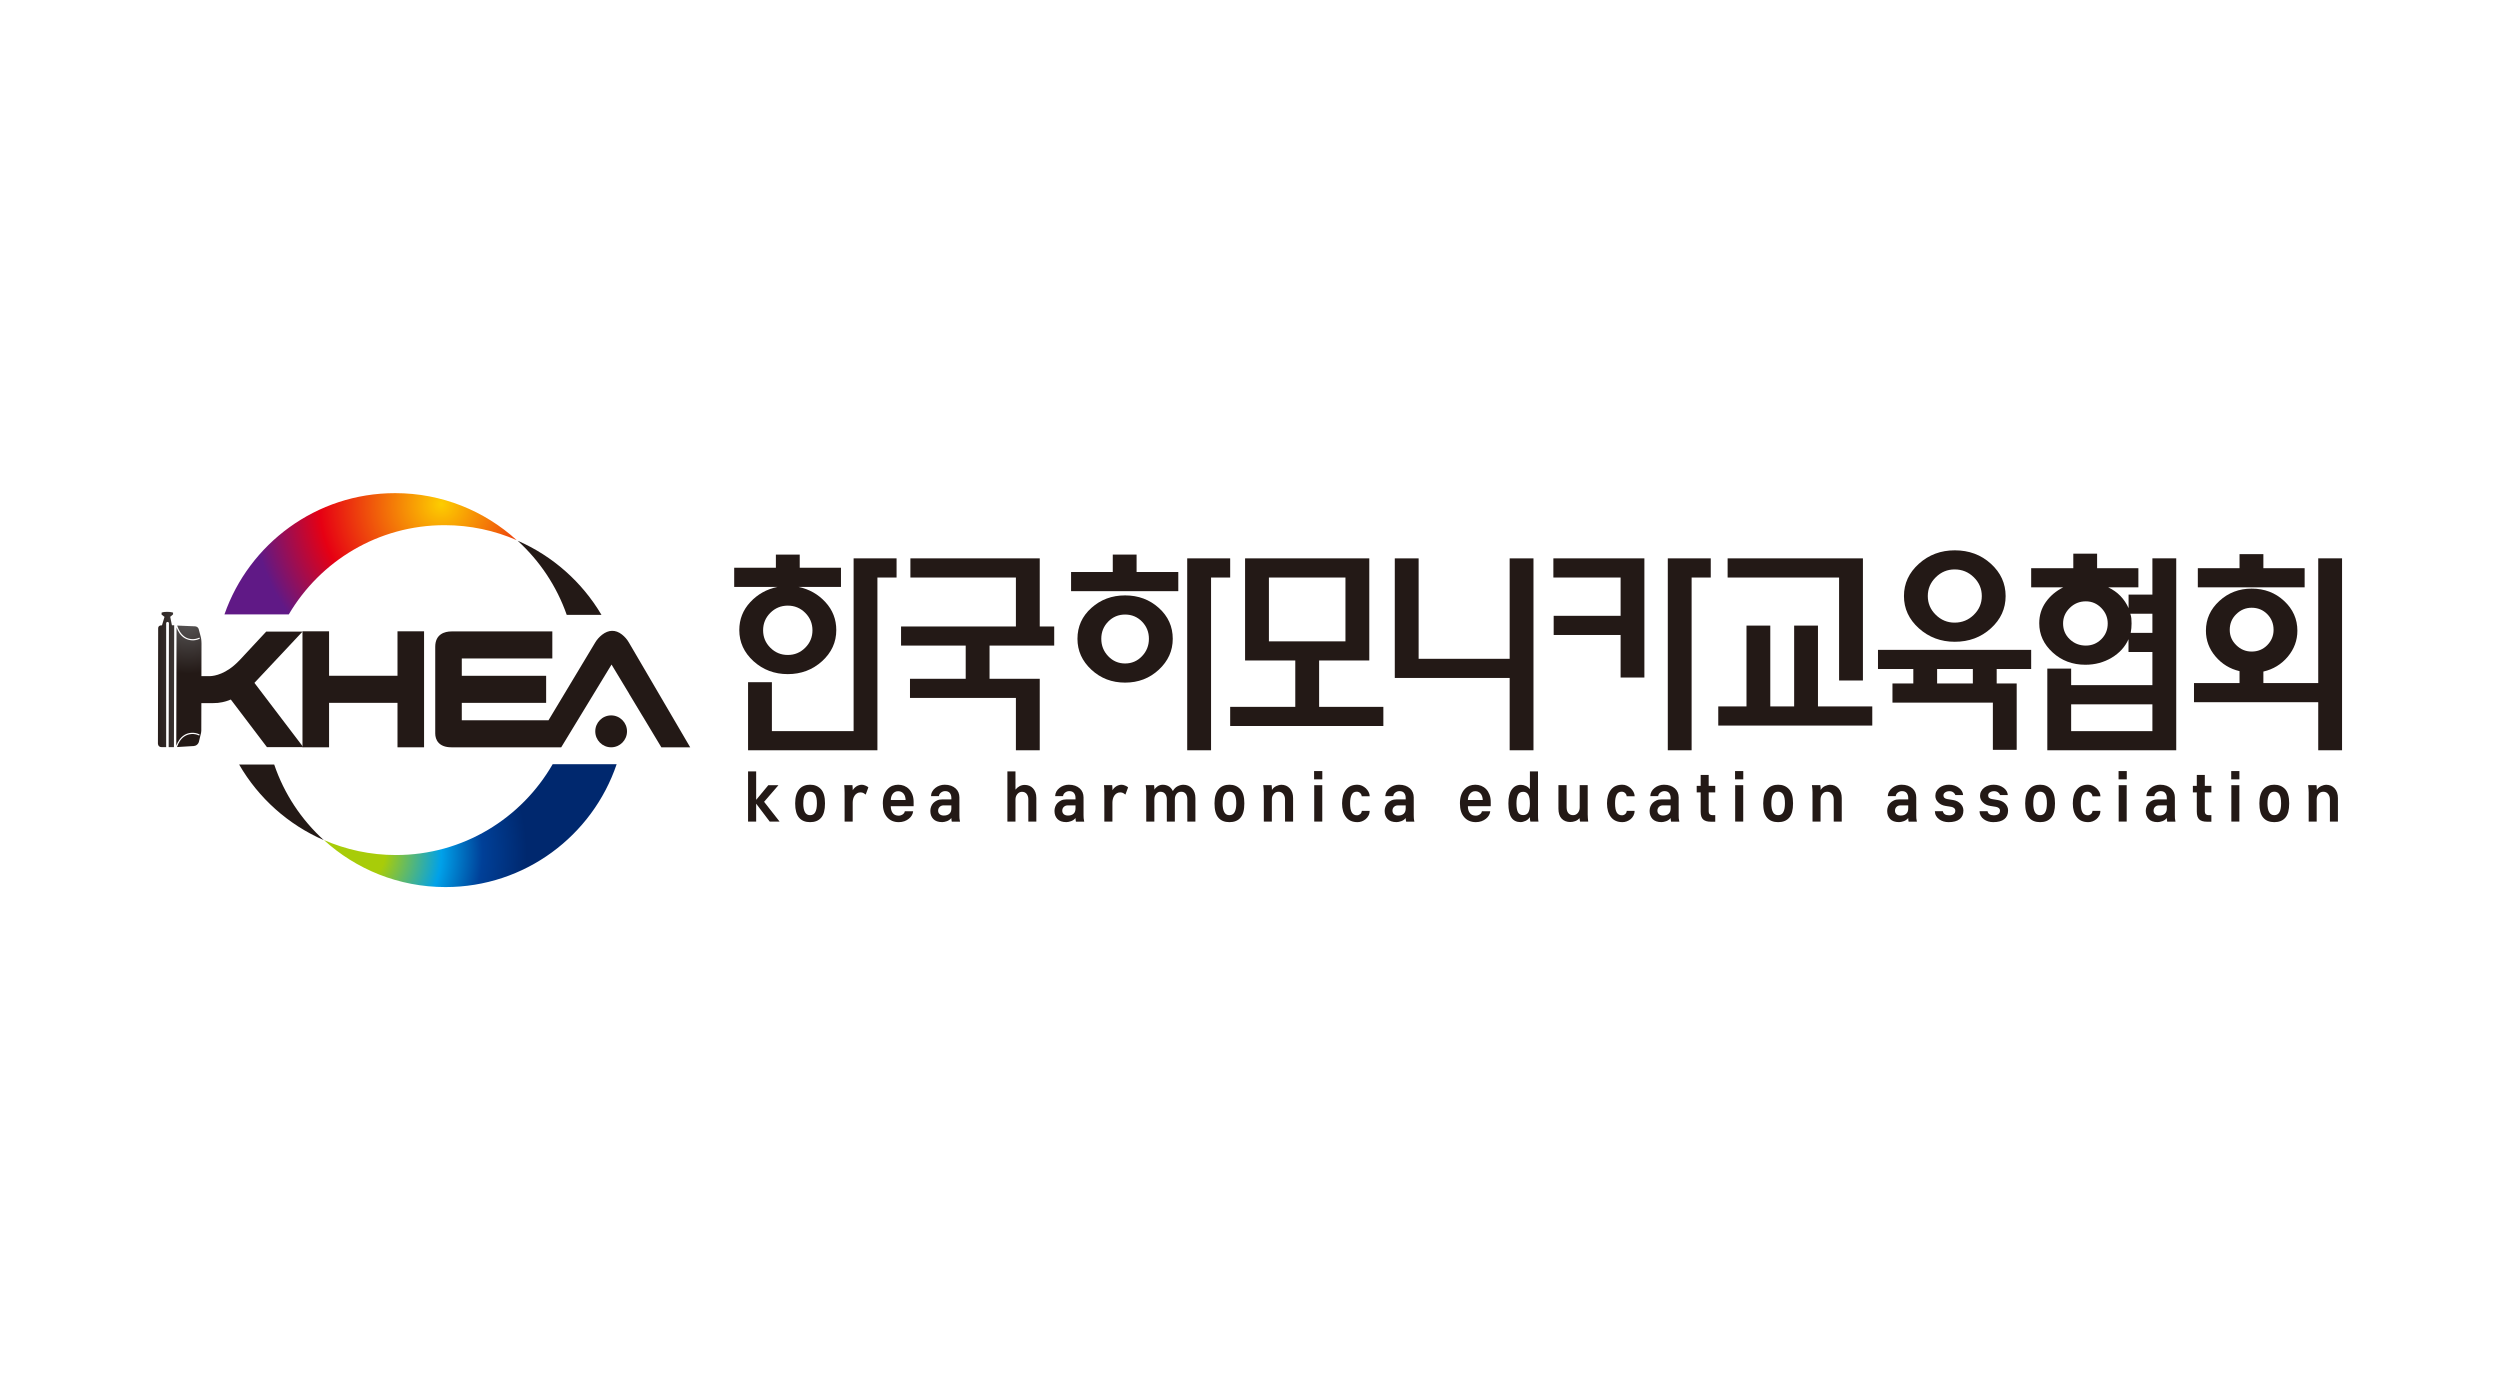 <svg width="11366" height="6276" viewBox="0 0 11366 6276" fill="none" xmlns="http://www.w3.org/2000/svg">
<rect width="11366" height="6276" fill="white"/>
<path d="M3410.95 2737.64C3377.72 2773.41 3361.13 2815.77 3361.13 2864.63C3361.13 2919.79 3382.68 2966.87 3425.93 3006.23C3469.11 3045.27 3521.02 3064.83 3581.61 3064.83C3642.16 3064.83 3694.07 3045.27 3737.32 3006.23C3780.51 2966.87 3802.08 2919.79 3802.08 2864.63C3802.08 2815.77 3785.64 2773.41 3752.78 2737.64C3719.85 2701.77 3678.92 2678.46 3629.92 2668.33H3823.39V2581.18H3635.87V2521.34H3527.48V2581.18H3337.92V2668.33H3535.21C3485.63 2678.46 3444.26 2701.77 3410.95 2737.64ZM3502.28 2786.16C3524.2 2764.38 3550.7 2753.41 3581.61 2753.41C3612.55 2753.41 3638.98 2764.38 3660.87 2786.16C3682.82 2808.18 3693.79 2834.58 3693.79 2865.63C3693.79 2896.47 3682.82 2922.97 3660.87 2944.82C3638.98 2966.8 3612.55 2977.74 3581.61 2977.74C3550.7 2977.74 3524.2 2966.8 3502.28 2944.82C3480.33 2922.97 3469.39 2896.47 3469.39 2865.63C3469.39 2834.58 3480.33 2808.18 3502.28 2786.16Z" fill="#231916"/>
<path d="M3880.85 2538.52V3323.96H3509.34V3101.54H3400.99V3411.02H3989.07V3335.83V2625.68H4076.16V2538.52H3989.07H3880.85Z" fill="#231916"/>
<path d="M4727.09 2538.52H4139.04V2625.68H4618.7V2848.24H4096.54V2935.09H4390.49V3086.05H4137.16V3173.07H4618.7V3411.02H4727.09V3086.05H4498.85V2935.09H4792.84V2848.24H4727.09V2538.52Z" fill="#231916"/>
<path d="M5592.87 2538.52H5505.92H5397.5V3411.02H5505.92V2625.68H5592.87V2538.52Z" fill="#231916"/>
<path d="M5167.4 2521.35H5059.11V2600.57H4869.52V2687.66H5357V2600.57H5167.4V2521.35Z" fill="#231916"/>
<path d="M5268.48 2763.85C5226.32 2726 5175.27 2706.92 5115.12 2706.92C5055.08 2706.92 5004 2726 4961.87 2763.85C4919.57 2801.8 4898.55 2848.65 4898.55 2904.28C4898.55 2958.71 4919.57 3005.39 4961.87 3044.71C5004 3083.93 5055.08 3103.45 5115.12 3103.45C5175.27 3103.45 5226.32 3083.93 5268.48 3044.71C5310.74 3005.39 5331.8 2958.71 5331.8 2904.28C5331.8 2848.65 5310.74 2801.8 5268.48 2763.85ZM5191.99 2983.33C5170.99 3005.39 5145.31 3016.43 5115.12 3016.43C5084.96 3016.43 5059.35 3005.39 5038.33 2983.33C5017.37 2961.35 5006.9 2935.02 5006.9 2904.18C5006.9 2873.51 5017.37 2847.55 5038.33 2826.01C5059.35 2804.64 5084.96 2793.97 5115.12 2793.97C5145.31 2793.97 5170.99 2804.64 5191.99 2826.01C5212.95 2847.55 5223.44 2873.51 5223.44 2904.18C5223.44 2935.02 5212.95 2961.35 5191.99 2983.33Z" fill="#231916"/>
<path d="M5997.24 3002.81H6225.34V2538.54H5660.61V3002.81H5888.88V3213.67H5592.88V3300.69H6289.28V3213.67H5997.24V3002.81ZM5768.97 2625.69H6116.98V2915.85H5768.97V2625.69Z" fill="#231916"/>
<path d="M6863.53 2995.2H6449.66V2538.59H6341.27V3082.25H6863.53V3411.02H6971.82V2538.59H6863.53V2995.2Z" fill="#231916"/>
<path d="M7062.24 2625.67H7367.92V2799.75H7063.64V2886.87H7367.92V3080.33H7476.04V2538.55H7062.24V2625.67Z" fill="#231916"/>
<path d="M7582.48 2538.52V3411.02H7690.76V2625.68H7777.79V2538.52H7690.76H7582.48Z" fill="#231916"/>
<path d="M8361.23 3093.8H8469.59V2538.54H7854.46V2625.7H8361.23V3093.8Z" fill="#231916"/>
<path d="M8265.19 2844.22H8156.91V3211.69H8048.45V2844.22H7940.26V3211.69H7811.9V3298.75H8512.13V3211.69H8265.19V2844.22Z" fill="#231916"/>
<path d="M8538.07 3041.61H8698.7V3107.3H8603.89V3194.45H9060.39V3409.08H9168.68V3107.3H9077.73V3041.61H9234.5V2954.56H8538.07V3041.61ZM8806.89 3041.61H8969.37V3107.3H8806.89V3041.61Z" fill="#231916"/>
<path d="M8724.09 2856.68C8769.43 2897.4 8823.8 2917.78 8887.26 2917.78C8951.85 2917.78 9006.76 2897.4 9051.32 2856.68C9096.14 2816.06 9118.37 2767.1 9118.37 2709.89C9118.37 2652.69 9096.14 2603.72 9051.32 2562.97C9006.76 2522.24 8951.85 2502 8887.26 2502C8823.8 2502 8769.43 2522.24 8724.09 2562.97C8678.82 2603.72 8656.15 2652.69 8656.15 2709.89C8656.15 2767.1 8678.82 2816.06 8724.09 2856.68ZM8800.68 2624.68C8824.76 2600.78 8853.31 2588.85 8886.37 2588.85C8920.6 2588.85 8949.76 2600.78 8973.9 2624.68C8998.08 2648.52 9010.08 2676.86 9010.08 2709.89C9010.08 2742.85 8998.08 2771.34 8973.9 2795.03C8949.76 2818.9 8920.6 2830.73 8886.37 2830.73C8853.31 2830.73 8824.76 2818.9 8800.68 2795.03C8776.51 2771.34 8764.54 2742.85 8764.54 2709.89C8764.54 2676.86 8776.51 2648.52 8800.68 2624.68Z" fill="#231916"/>
<path d="M9785.66 2703.15H9677.38V2764.93C9668.28 2744.38 9656.11 2725.99 9640.62 2709.88C9625.13 2693.74 9606.39 2680.58 9584.61 2670.25H9721.93V2583.23H9534.25V2517.31H9426.06V2583.23H9234.51V2670.25H9380.28C9347.25 2686.91 9320.81 2709.37 9300.88 2737.51C9281.08 2765.72 9271.2 2797.76 9271.2 2833.69C9271.2 2885.09 9291.51 2929.26 9332.37 2966.47C9372.99 3003.67 9422.54 3022.23 9480.94 3022.23C9524.88 3022.23 9564.71 3011.57 9600.34 2990.33C9635.97 2968.96 9661.44 2941.03 9677.03 2906.15V2964.14H9785.66V3039.64V3046.31V3115.03H9416.25V3039.64H9307.89V3411H9894.02V3046.31V3039.64V2538.54H9785.66V2703.15ZM9553.36 2906.15C9533.73 2925.54 9510.34 2935.08 9483.06 2935.08C9454.34 2935.08 9429.99 2925.54 9409.78 2906.15C9389.47 2886.86 9379.59 2862.96 9379.59 2834.58C9379.59 2807.5 9389.47 2784.05 9409.78 2764.04C9429.99 2743.97 9454.34 2733.95 9483.06 2733.95C9510.34 2733.95 9533.73 2743.97 9553.36 2764.04C9572.78 2784.05 9582.56 2807.5 9582.56 2834.58C9582.56 2862.96 9572.78 2886.86 9553.36 2906.15ZM9785.66 3323.95H9416.25V3202.16H9785.66V3323.95ZM9687.09 2877.15C9688.32 2870.76 9689.31 2863.61 9689.99 2855.82C9690.61 2848.23 9690.95 2841.05 9690.95 2834.58C9690.95 2826.82 9690.61 2819.16 9689.99 2811.4C9689.31 2803.61 9687.53 2796.6 9685.1 2790.2H9785.66V2877.15H9687.09Z" fill="#231916"/>
<path d="M10477.8 2583.24H10290.2V2519.33H10181.8V2583.24H9992.18V2670.23H10477.8V2583.24Z" fill="#231916"/>
<path d="M10539.6 2538.53V3105.44H10290.2V3053.23C10335.2 3042.8 10372.2 3020.2 10401.3 2985.46C10430.3 2950.59 10444.8 2911.3 10444.8 2867.53C10444.8 2814.64 10424.8 2769.57 10384.5 2732.06C10344.4 2694.72 10295.2 2676.05 10236.9 2676.05C10180 2676.05 10130.9 2694.72 10090.2 2732.06C10049.3 2769.57 10029 2814.64 10029 2867.53C10029 2911.3 10043.5 2950.31 10072.6 2984.54C10101.5 3018.63 10137.9 3040.99 10181.8 3051.28V3105.44H9974.77V3192.43H10539.6V3411.03H10647.9V2538.53H10539.6ZM10167.1 2933.22C10147.1 2913.86 10137.3 2890.68 10137.3 2863.67C10137.3 2835.25 10147.1 2811.39 10167.1 2792.03C10186.8 2772.75 10210 2763.04 10236.9 2763.04C10264.9 2763.04 10288.6 2772.75 10307.8 2792.03C10326.9 2811.39 10336.6 2835.25 10336.6 2863.67C10336.6 2890.68 10326.9 2913.86 10307.8 2933.22C10288.6 2952.6 10264.9 2962.25 10236.9 2962.25C10210 2962.25 10186.8 2952.6 10167.1 2933.22Z" fill="#231916"/>
<path d="M3499.39 3735.25L3437.81 3653.87V3735.25H3400.98V3507.08H3437.81V3636.4L3493.1 3569.79H3539.15L3473.85 3645.32L3544.32 3735.25H3499.39Z" fill="#231916"/>
<path d="M3733.39 3717.45C3721.73 3731.06 3704.95 3737.83 3682.99 3737.83C3661.18 3737.83 3644.53 3731.06 3632.76 3717.45C3621.04 3703.98 3615.16 3682.16 3615.16 3652.41C3615.16 3637.75 3616.76 3625.03 3620.11 3614.15C3623.36 3603.55 3627.98 3594.9 3633.86 3588C3639.98 3580.99 3647.16 3575.99 3655.5 3572.64C3663.88 3569.16 3672.94 3567.58 3682.99 3567.58C3703.17 3567.58 3719.55 3574.32 3732.13 3587.65C3744.54 3600.99 3750.8 3622.5 3750.8 3652.41C3750.8 3682.16 3745.02 3703.98 3733.39 3717.45ZM3706.28 3612.17C3701.08 3603.62 3693.29 3599.38 3682.99 3599.38C3672.6 3599.38 3664.91 3603.55 3659.67 3612.03C3654.55 3620.34 3651.98 3633.95 3651.98 3652.41C3651.98 3669.51 3654.41 3682.57 3659.3 3691.94C3664.26 3701.38 3672.09 3706.06 3682.99 3706.06C3693.83 3706.06 3701.83 3701.45 3706.72 3692.22C3711.58 3682.91 3714.04 3669.51 3714.04 3652.41C3714.04 3634.12 3711.44 3620.48 3706.28 3612.17Z" fill="#231916"/>
<path d="M3895.39 3574.1C3902.88 3569.93 3910.71 3567.78 3918.92 3567.78C3923.57 3567.78 3929.01 3569.18 3935.06 3571.78C3941.18 3574.38 3945.52 3577.01 3947.95 3579.68L3935.84 3612.57C3933.59 3610.76 3930.58 3608.74 3926.85 3606.24C3922.95 3603.88 3918.2 3602.52 3912.39 3602.52C3906.37 3602.52 3901.17 3603.88 3896.66 3606.59C3892.15 3609.15 3888.45 3612.84 3885.41 3617.29C3882.47 3621.39 3880.31 3626.25 3878.84 3631.92C3877.37 3637.56 3876.66 3643.27 3876.66 3648.95V3735.25H3839.93V3604.57C3839.93 3598.86 3839.73 3592.91 3839.45 3586.72C3839.18 3580.63 3838.84 3574.82 3838.22 3569.56H3875.53C3875.9 3573.04 3876.28 3576.8 3876.52 3580.94C3876.79 3585.25 3876.9 3589.11 3876.9 3592.4C3881.82 3584.57 3888.04 3578.48 3895.39 3574.1Z" fill="#231916"/>
<path d="M4049.91 3665.32C4049.91 3678.56 4052.89 3689.02 4058.9 3696.78C4064.96 3704.51 4073.92 3708.3 4085.81 3708.3C4092.07 3708.3 4098.09 3706.46 4103.73 3702.73C4109.37 3699.04 4112.76 3694.18 4113.61 3688.23H4151.5C4151.05 3694.49 4149.04 3700.41 4145.75 3706.46C4142.54 3712.27 4137.99 3717.43 4132.15 3722.12C4126.54 3726.84 4119.77 3730.67 4111.87 3733.57C4103.94 3736.44 4095.39 3737.81 4086.12 3737.81C4064.38 3737.81 4046.8 3730.46 4033.57 3715.72C4020.27 3700.88 4013.67 3679.82 4013.67 3652.4C4013.67 3638.04 4015.55 3625.59 4019.31 3614.92C4023 3604.46 4028.13 3595.54 4034.66 3588.53C4041.02 3581.45 4048.31 3576.15 4056.85 3572.63C4065.3 3569.38 4074.29 3567.6 4083.69 3567.6C4093.13 3567.6 4102.12 3569.38 4110.54 3572.63C4118.95 3576.15 4126.37 3581.18 4132.73 3587.67C4139.05 3594.34 4144.11 3602.48 4147.94 3612.29C4151.84 3622.1 4153.69 3633.35 4153.69 3646.07V3665.32H4049.91ZM4115.22 3622.69C4113.99 3617.86 4112.01 3613.62 4109.3 3609.97C4106.54 3606.27 4103.12 3603.02 4098.84 3600.77C4094.5 3598.31 4089.47 3597.08 4083.69 3597.08C4078.05 3597.08 4073.16 3598.24 4068.99 3600.46C4064.85 3602.89 4061.3 3605.93 4058.32 3609.69C4055.66 3613.35 4053.5 3617.66 4052.1 3622.41C4050.66 3627.27 4049.91 3632.29 4049.91 3637.18H4117.41C4117.27 3632.43 4116.52 3627.58 4115.22 3622.69Z" fill="#231916"/>
<path d="M4327.26 3735.58C4326.71 3733.63 4326.23 3731.06 4325.89 3727.85C4325.45 3724.77 4325.28 3721.94 4325.28 3719.27C4319.26 3726.11 4312.42 3730.93 4304.52 3733.56C4296.79 3736.23 4289.82 3737.7 4283.66 3737.7C4265.47 3737.7 4251.9 3732.81 4243.08 3723.47C4234.15 3714.07 4229.71 3701.83 4229.71 3686.79C4229.71 3680.36 4230.77 3673.93 4233.06 3667.64C4235.45 3661.41 4238.77 3655.6 4243.28 3650.78C4248.1 3645.99 4253.75 3642.03 4260.45 3638.92C4267.12 3635.8 4275.08 3634.4 4284.18 3634.4H4325.28V3627.8C4325.28 3618.78 4322.99 3611.29 4318.51 3605.54C4313.96 3599.73 4306.74 3596.76 4297 3596.76C4289.72 3596.76 4283.36 3599.18 4277.75 3603.56C4272.18 3608.04 4269.17 3613.41 4268.62 3619.66H4232.72C4232.92 3612.18 4234.74 3605.06 4238.36 3598.67C4241.98 3592.17 4246.74 3586.7 4252.62 3582.22C4258.36 3577.61 4265 3573.92 4272.31 3571.45C4279.56 3568.92 4287.05 3567.59 4294.78 3567.59C4305.68 3567.59 4315.33 3569.2 4323.53 3572.1C4331.77 3575.21 4338.85 3579.25 4344.6 3584.55C4350.27 3589.68 4354.51 3595.66 4357.45 3602.6C4360.32 3609.68 4361.83 3617.27 4361.83 3625.17V3706.41C4361.83 3711.54 4361.93 3716.19 4362.17 3720.16C4362.48 3724.19 4363.33 3729.25 4364.7 3735.58H4327.26ZM4325.28 3661.55H4290.5C4282.78 3661.55 4276.66 3664.01 4272.07 3668.49C4267.42 3673.01 4265.1 3678.85 4265.1 3685.73C4265.1 3692.46 4267.53 3697.86 4272.31 3701.93C4277.13 3705.9 4283.36 3707.78 4290.91 3707.78C4301.82 3707.78 4310.3 3705.01 4316.25 3699.57C4322.3 3694.21 4325.28 3686.14 4325.28 3675.3V3661.55Z" fill="#231916"/>
<path d="M4675.18 3735.25V3633.8C4675.18 3624.16 4672.55 3616.02 4667.66 3609.59C4662.6 3603.16 4655.49 3599.91 4646.15 3599.91C4638.02 3599.91 4631.07 3603.43 4625.33 3610.1C4619.62 3617.01 4616.75 3625.22 4616.75 3634.82V3735.25H4580.02V3507.08H4616.75V3589.96C4622.08 3583.3 4628.37 3578 4635.62 3574.1C4643.01 3570.3 4650.8 3568.52 4658.98 3568.52C4666.09 3568.52 4672.86 3569.79 4679.32 3572.25C4685.75 3574.82 4691.29 3578.65 4696.04 3583.64C4700.72 3588.66 4704.52 3594.68 4707.39 3602.31C4710.13 3609.45 4711.6 3617.86 4711.6 3627.47V3735.25H4675.18Z" fill="#231916"/>
<path d="M4891.61 3735.58C4891.02 3733.63 4890.61 3731.06 4890.27 3727.85C4889.96 3724.77 4889.73 3721.94 4889.73 3719.27C4883.78 3726.11 4876.87 3730.93 4869 3733.56C4861.14 3736.23 4854.2 3737.7 4847.98 3737.7C4829.82 3737.7 4816.31 3732.81 4807.46 3723.47C4798.53 3714.07 4794.12 3701.83 4794.12 3686.79C4794.12 3680.36 4795.25 3673.93 4797.51 3667.64C4799.76 3661.41 4803.15 3655.6 4807.73 3650.78C4812.42 3645.99 4818.16 3642.03 4824.86 3638.92C4831.56 3635.8 4839.56 3634.4 4848.59 3634.4H4889.73V3627.8C4889.73 3618.78 4887.47 3611.29 4882.89 3605.54C4878.37 3599.73 4871.23 3596.76 4861.41 3596.76C4854.13 3596.76 4847.74 3599.18 4842.16 3603.56C4836.66 3608.04 4833.55 3613.41 4833.03 3619.66H4797.13C4797.3 3612.18 4799.22 3605.06 4802.74 3598.67C4806.4 3592.17 4811.18 3586.7 4816.96 3582.22C4822.78 3577.61 4829.41 3573.92 4836.66 3571.45C4844.04 3568.92 4851.53 3567.59 4859.16 3567.59C4870.17 3567.59 4879.67 3569.2 4887.95 3572.1C4896.26 3575.21 4903.27 3579.25 4909.01 3584.55C4914.65 3589.68 4918.96 3595.66 4921.87 3602.6C4924.74 3609.68 4926.21 3617.27 4926.21 3625.17V3706.41C4926.21 3711.54 4926.41 3716.19 4926.69 3720.16C4926.96 3724.19 4927.75 3729.25 4929.25 3735.58H4891.61ZM4889.73 3661.55H4854.85C4847.19 3661.55 4841.14 3664.01 4836.45 3668.49C4831.77 3673.01 4829.48 3678.85 4829.48 3685.73C4829.48 3692.46 4831.94 3697.86 4836.66 3701.93C4841.48 3705.9 4847.74 3707.78 4855.4 3707.78C4866.3 3707.78 4874.78 3705.01 4880.73 3699.57C4886.75 3694.21 4889.73 3686.14 4889.73 3675.3V3661.55Z" fill="#231916"/>
<path d="M5076.34 3574.1C5083.69 3569.93 5091.49 3567.78 5099.73 3567.78C5104.45 3567.78 5109.78 3569.18 5115.97 3571.78C5122.02 3574.38 5126.4 3577.01 5128.79 3579.68L5116.59 3612.57C5114.43 3610.76 5111.39 3608.74 5107.63 3606.24C5103.8 3603.88 5099.01 3602.52 5093.2 3602.52C5087.25 3602.52 5082.05 3603.88 5077.47 3606.59C5073.03 3609.15 5069.3 3612.84 5066.19 3617.29C5063.35 3621.39 5061.13 3626.25 5059.69 3631.92C5058.25 3637.56 5057.47 3643.27 5057.47 3648.95V3735.25H5020.71V3604.57C5020.71 3598.86 5020.57 3592.91 5020.33 3586.72C5020.06 3580.63 5019.62 3574.82 5019.07 3569.56H5056.44C5056.72 3573.04 5057.19 3576.8 5057.4 3580.94C5057.64 3585.25 5057.78 3589.11 5057.78 3592.4C5062.66 3584.57 5068.85 3578.48 5076.34 3574.1Z" fill="#231916"/>
<path d="M5398.02 3735.25V3634.41C5398.02 3623.27 5395.62 3614.68 5390.63 3608.73C5385.74 3602.61 5378.94 3599.64 5370.22 3599.64C5361.36 3599.64 5354.25 3602.89 5349.12 3609.21C5343.96 3615.68 5341.36 3623.81 5341.36 3633.49V3735.25H5304.88V3634.41C5304.88 3624.16 5302.35 3615.68 5297.15 3609.21C5292.19 3602.89 5284.94 3599.64 5275.68 3599.64C5268.02 3599.64 5261.62 3602.96 5256.19 3609.59C5250.95 3616.19 5248.12 3624.46 5248.12 3634.41V3735.25H5211.39V3602.03C5211.39 3598.58 5211.32 3595.54 5211.12 3593.07C5210.98 3590.51 5210.81 3588.12 5210.61 3585.93C5210.4 3583.64 5210.06 3581.24 5209.85 3578.65C5209.44 3576.29 5209.03 3573.24 5208.9 3569.58H5246.85C5247.43 3572.35 5247.74 3576.01 5248.05 3579.98C5248.32 3584.15 5248.53 3587.67 5248.53 3590.51V3589.96C5251.98 3583.64 5257.14 3578.47 5263.98 3574.1C5270.96 3569.93 5278.41 3567.81 5286.58 3567.81C5295.34 3567.81 5303.75 3569.79 5311.92 3573.96C5320.16 3578.13 5326.96 3585.55 5332.33 3596.53C5337.6 3586.61 5344.81 3579.26 5353.87 3574.61C5362.93 3570.06 5371.62 3567.81 5379.76 3567.81C5396.07 3567.81 5409.33 3573.41 5419.56 3584.56C5429.71 3595.54 5434.74 3610.24 5434.74 3628.63V3735.25H5398.02Z" fill="#231916"/>
<path d="M5639.84 3717.45C5628.28 3731.06 5611.49 3737.83 5589.51 3737.83C5567.69 3737.83 5550.94 3731.06 5539.17 3717.45C5527.51 3703.98 5521.63 3682.16 5521.63 3652.41C5521.63 3637.75 5523.31 3625.03 5526.59 3614.15C5529.87 3603.55 5534.46 3594.9 5540.44 3588C5546.46 3580.99 5553.6 3575.99 5561.98 3572.64C5570.43 3569.16 5579.49 3567.58 5589.51 3567.58C5609.58 3567.58 5625.92 3574.32 5638.54 3587.65C5651.09 3600.99 5657.28 3622.5 5657.28 3652.41C5657.28 3682.16 5651.53 3703.98 5639.84 3717.45ZM5612.79 3612.17C5607.53 3603.62 5599.87 3599.38 5589.51 3599.38C5579.11 3599.38 5571.35 3603.55 5566.12 3612.03C5561.09 3620.34 5558.49 3633.95 5558.49 3652.41C5558.49 3669.51 5560.89 3682.57 5565.84 3691.94C5570.73 3701.38 5578.5 3706.06 5589.51 3706.06C5600.41 3706.06 5608.31 3701.45 5613.13 3692.22C5618.12 3682.91 5620.59 3669.51 5620.59 3652.41C5620.59 3634.12 5617.92 3620.48 5612.79 3612.17Z" fill="#231916"/>
<path d="M5842.27 3735.25V3634.41C5842.27 3624.74 5839.64 3616.67 5834.37 3609.9C5829.14 3603.02 5821.93 3599.64 5812.59 3599.64C5803.5 3599.64 5796.28 3602.96 5790.64 3609.73C5785.14 3616.46 5782.33 3624.67 5782.33 3634.41V3735.25H5745.85V3602.51C5745.85 3598 5745.54 3592.63 5745.13 3586.85C5744.65 3581.11 5744.04 3575.23 5743.11 3569.58H5781.31C5781.82 3572.63 5782.16 3576.29 5782.43 3580.39C5782.78 3584.42 5782.84 3588.25 5782.84 3591.91V3591.36C5787.94 3583.09 5794.74 3577.21 5803.22 3573.48C5811.63 3569.79 5818.99 3567.81 5824.83 3567.81C5841.01 3567.81 5854.03 3573.35 5863.92 3584.36C5873.9 3595.4 5878.89 3610.1 5878.89 3628.63V3735.25H5842.27Z" fill="#231916"/>
<path d="M5974.37 3505.55H6011.77V3543.3H5974.37V3505.55ZM5974.98 3569.77H6011.57V3735.23H5974.98V3569.77Z" fill="#231916"/>
<path d="M6221.87 3707.96C6218.45 3714.39 6214.17 3719.75 6208.91 3724.16C6203.64 3728.47 6197.69 3731.86 6191.3 3734.32C6184.67 3736.68 6178.17 3737.81 6171.88 3737.81C6148.93 3737.81 6131.6 3730.22 6119.63 3714.83C6107.63 3699.61 6101.61 3678.82 6101.61 3652.39C6101.61 3626.24 6107.63 3605.52 6119.63 3590.3C6131.6 3575.08 6148.93 3567.6 6171.71 3567.6C6178.54 3567.6 6185.38 3569.17 6191.85 3572.11C6198.51 3575.22 6204.46 3579.12 6209.8 3583.94C6214.79 3588.9 6219.06 3594.47 6222.31 3600.83C6225.53 3607.12 6227.2 3613.62 6227.2 3620.29H6190.89C6190.55 3614.61 6188.26 3609.69 6183.88 3605.52C6179.5 3601.41 6174.34 3599.36 6168.29 3599.36C6157.52 3599.36 6149.93 3603.94 6145.28 3613.07C6140.45 3622.06 6138.09 3635.26 6138.09 3652.39C6138.09 3671.27 6140.63 3685.12 6145.72 3693.8C6150.88 3702.21 6158.68 3706.69 6169.07 3706.69C6174.58 3706.69 6179.5 3704.91 6183.88 3701.39C6188.26 3697.84 6190.61 3692.91 6191.3 3686.62H6226.96C6226.96 3694.66 6225.18 3701.8 6221.87 3707.96Z" fill="#231916"/>
<path d="M6392.91 3735.57C6392.3 3733.62 6391.78 3731.05 6391.41 3727.84C6390.96 3724.76 6390.89 3721.92 6390.89 3719.26C6385.05 3726.1 6377.93 3730.92 6370.14 3733.55C6362.34 3736.22 6355.44 3737.69 6349.21 3737.69C6331.09 3737.69 6317.52 3732.8 6308.59 3723.46C6299.67 3714.06 6295.29 3701.82 6295.29 3686.77C6295.29 3680.35 6296.45 3673.92 6298.64 3667.63C6300.9 3661.4 6304.42 3655.59 6308.76 3650.77C6313.69 3645.98 6319.29 3642.02 6326.13 3638.9C6332.87 3635.79 6340.63 3634.39 6349.76 3634.39H6390.89V3627.79C6390.89 3618.77 6388.64 3611.28 6384.09 3605.53C6379.61 3599.72 6372.26 3596.75 6362.55 3596.75C6355.27 3596.75 6348.87 3599.17 6343.37 3603.55C6337.83 3608.03 6334.95 3613.4 6334.17 3619.65H6298.27C6298.54 3612.17 6300.39 3605.05 6303.98 3598.66C6307.53 3592.16 6312.28 3586.69 6318.13 3582.21C6324.01 3577.6 6330.58 3573.9 6337.83 3571.44C6345.38 3568.91 6352.84 3567.58 6360.33 3567.58C6371.2 3567.58 6380.91 3569.19 6389.15 3572.09C6397.46 3575.2 6404.47 3579.24 6410.32 3584.54C6415.85 3589.67 6420.23 3595.65 6423.03 3602.59C6425.91 3609.67 6427.38 3617.26 6427.38 3625.16V3706.4C6427.38 3711.53 6427.48 3716.18 6427.82 3720.15C6427.99 3724.18 6428.98 3729.24 6430.39 3735.57H6392.91ZM6390.89 3661.54H6356.05C6348.43 3661.54 6342.31 3664 6337.59 3668.48C6333.04 3672.99 6330.75 3678.84 6330.75 3685.71C6330.75 3692.45 6333.11 3697.85 6337.83 3701.92C6342.85 3705.89 6348.87 3707.77 6356.56 3707.77C6367.51 3707.77 6376.02 3705 6381.97 3699.56C6387.82 3694.19 6390.89 3686.12 6390.89 3675.29V3661.54Z" fill="#231916"/>
<path d="M6673.56 3665.31C6673.56 3678.55 6676.64 3689.01 6682.66 3696.77C6688.61 3704.5 6697.63 3708.29 6709.53 3708.29C6715.83 3708.29 6721.81 3706.45 6727.49 3702.72C6733.16 3699.03 6736.51 3694.17 6737.3 3688.22H6775.18C6774.67 3694.48 6772.93 3700.39 6769.51 3706.45C6766.33 3712.26 6761.78 3717.42 6756 3722.11C6750.22 3726.83 6743.49 3730.66 6735.62 3733.56C6727.66 3736.43 6719.18 3737.8 6709.88 3737.8C6687.99 3737.8 6670.42 3730.45 6657.29 3715.71C6643.95 3700.87 6637.42 3679.81 6637.42 3652.39C6637.42 3638.03 6639.23 3625.58 6642.93 3614.91C6646.69 3604.45 6651.85 3595.53 6658.42 3588.52C6664.74 3581.44 6672.23 3576.14 6680.57 3572.62C6689.05 3569.37 6697.98 3567.59 6707.35 3567.59C6716.89 3567.59 6725.74 3569.37 6734.22 3572.62C6742.63 3576.14 6750.09 3581.16 6756.45 3587.66C6762.84 3594.33 6767.83 3602.47 6771.7 3612.28C6775.56 3622.09 6777.47 3633.34 6777.47 3646.06V3665.31H6673.56ZM6739.04 3622.67C6737.71 3617.85 6735.69 3613.61 6733.09 3609.96C6730.29 3606.26 6726.87 3603.01 6722.56 3600.76C6718.22 3598.3 6713.3 3597.06 6707.35 3597.06C6701.74 3597.06 6696.95 3598.23 6692.81 3600.45C6688.61 3602.88 6684.95 3605.92 6682.21 3609.68C6679.34 3613.34 6677.32 3617.65 6675.82 3622.4C6674.35 3627.26 6673.56 3632.28 6673.56 3637.17H6741.23C6741.06 3632.42 6740.27 3627.56 6739.04 3622.67Z" fill="#231916"/>
<path d="M6935.82 3732C6927.51 3735.65 6920.06 3737.67 6913.32 3737.67C6894.86 3737.67 6880.94 3730.94 6871.68 3717.43C6862.48 3703.86 6857.73 3682.14 6857.73 3652.4C6857.73 3624.94 6862.99 3603.94 6873.15 3589.72C6883.37 3575.22 6897.32 3568.18 6914.72 3568.18C6921.84 3568.18 6929.15 3569.79 6936.78 3573.14C6944.4 3576.52 6950.7 3581.45 6955.58 3588.11V3507.08H6992.38V3704.06C6992.38 3708.64 6992.38 3713.67 6992.62 3719.07C6992.82 3724.51 6993.44 3729.91 6994.56 3735.24H6957.7C6956.82 3733.06 6956.2 3729.91 6955.86 3726.05C6955.45 3722.11 6955.45 3718.35 6955.58 3714.83C6950.7 3722.46 6943.96 3728.3 6935.82 3732ZM6948.17 3612.87C6943.17 3604.15 6935.38 3599.91 6925.15 3599.91C6913.77 3599.91 6905.87 3604.46 6901.32 3613.31C6896.77 3622.13 6894.41 3635.26 6894.41 3652.4C6894.41 3671.27 6896.88 3684.84 6901.49 3693.32C6906.07 3701.5 6913.94 3705.74 6925.15 3705.74C6935.38 3705.74 6943.17 3701.8 6948.17 3693.8C6953.05 3685.7 6955.58 3671.95 6955.58 3652.4C6955.58 3634.58 6953.05 3621.42 6948.17 3612.87Z" fill="#231916"/>
<path d="M7183.57 3735.24C7182.95 3733.12 7182.51 3730.65 7182.1 3727.75C7181.65 3724.77 7181.38 3722.14 7181.38 3719.82C7175.74 3725.83 7169.21 3730.42 7161.62 3733.12C7154.06 3735.89 7146.64 3737.22 7139.12 3737.22C7122.91 3737.22 7109.95 3732.19 7099.97 3721.94C7090.26 3711.75 7085.27 3696.56 7085.27 3676.49V3569.57H7122.47V3670.44C7122.47 3682 7125.2 3690.82 7130.43 3696.97C7135.77 3702.92 7142.88 3706.04 7151.98 3706.04C7160.9 3706.04 7168.18 3702.51 7173.69 3695.71C7179.19 3688.77 7181.93 3680.39 7181.93 3670.44V3569.57H7218.34V3703.2C7218.34 3709.01 7218.58 3714.72 7219.03 3719.82C7219.37 3724.91 7219.88 3730.14 7220.6 3735.24H7183.57Z" fill="#231916"/>
<path d="M7426.41 3707.96C7422.99 3714.39 7418.78 3719.75 7413.52 3724.16C7408.28 3728.47 7402.33 3731.86 7395.77 3734.32C7389.27 3736.68 7382.71 3737.81 7376.42 3737.81C7353.47 3737.81 7336.14 3730.22 7324.17 3714.83C7312.17 3699.61 7306.05 3678.82 7306.05 3652.39C7306.05 3626.24 7312.17 3605.52 7324.17 3590.3C7336.14 3575.08 7353.47 3567.6 7376.14 3567.6C7383.15 3567.6 7389.82 3569.17 7396.45 3572.11C7403.12 3575.22 7409.07 3579.12 7414.34 3583.94C7419.29 3588.9 7423.5 3594.47 7426.85 3600.83C7430.17 3607.12 7431.74 3613.62 7431.74 3620.29H7395.5C7395.09 3614.61 7392.79 3609.69 7388.42 3605.52C7384.11 3601.41 7378.88 3599.36 7372.83 3599.36C7362.16 3599.36 7354.53 3603.94 7349.71 3613.07C7344.89 3622.06 7342.7 3635.26 7342.7 3652.39C7342.7 3671.27 7345.23 3685.12 7350.26 3693.8C7355.32 3702.21 7363.29 3706.69 7373.72 3706.69C7379.12 3706.69 7384.11 3704.91 7388.42 3701.39C7392.79 3697.84 7395.32 3692.91 7395.77 3686.62H7431.5C7431.5 3694.66 7429.62 3701.8 7426.41 3707.96Z" fill="#231916"/>
<path d="M7597.35 3735.57C7596.74 3733.62 7596.4 3731.05 7595.95 3727.84C7595.61 3724.76 7595.44 3721.92 7595.44 3719.26C7589.49 3726.1 7582.55 3730.92 7574.79 3733.55C7566.89 3736.22 7559.88 3737.69 7553.76 3737.69C7535.57 3737.69 7521.99 3732.8 7513.07 3723.46C7504.38 3714.06 7499.77 3701.82 7499.77 3686.77C7499.77 3680.35 7500.9 3673.92 7503.08 3667.63C7505.44 3661.4 7508.86 3655.59 7513.31 3650.77C7518.13 3645.98 7523.91 3642.02 7530.57 3638.9C7537.31 3635.79 7545.28 3634.39 7554.27 3634.39H7595.44V3627.79C7595.44 3618.77 7593.15 3611.28 7588.7 3605.53C7584.15 3599.72 7576.97 3596.75 7567.16 3596.75C7559.81 3596.75 7553.52 3599.17 7547.91 3603.55C7542.37 3608.03 7539.33 3613.4 7538.78 3619.65H7502.91C7503.08 3612.17 7504.93 3605.05 7508.49 3598.66C7512.08 3592.16 7517 3586.69 7522.78 3582.21C7528.45 3577.6 7535.12 3573.9 7542.47 3571.44C7549.72 3568.91 7557.35 3567.58 7564.97 3567.58C7575.81 3567.58 7585.45 3569.19 7593.59 3572.09C7601.9 3575.2 7609.01 3579.24 7614.79 3584.54C7620.36 3589.67 7624.67 3595.65 7627.54 3602.59C7630.45 3609.67 7631.92 3617.26 7631.92 3625.16V3706.4C7631.92 3711.53 7632.13 3716.18 7632.26 3720.15C7632.64 3724.18 7633.49 3729.24 7635 3735.57H7597.35ZM7595.44 3661.54H7560.49C7552.97 3661.54 7546.75 3664 7542.2 3668.48C7537.48 3672.99 7535.29 3678.84 7535.29 3685.71C7535.29 3692.45 7537.65 3697.85 7542.47 3701.92C7547.29 3705.89 7553.52 3707.77 7561.01 3707.77C7571.98 3707.77 7580.46 3705 7586.48 3699.56C7592.46 3694.19 7595.44 3686.12 7595.44 3675.29V3661.54Z" fill="#231916"/>
<path d="M7777.7 3735.84C7762.21 3735.84 7750.72 3732.35 7743.3 3725.58C7735.57 3718.6 7731.91 3706.81 7731.91 3689.88V3602.48H7713.86V3572.98H7731.91V3523.12H7768.4V3572.98H7798.18V3602.48H7768.4V3686.63C7768.4 3694.67 7769.97 3699.8 7773.22 3702.19C7776.36 3704.79 7780.4 3706.05 7785.39 3706.05H7798.18V3735.84H7777.7Z" fill="#231916"/>
<path d="M7888.27 3505.55H7925.64V3543.3H7888.27V3505.55ZM7888.78 3569.77H7925.37V3735.23H7888.78V3569.77Z" fill="#231916"/>
<path d="M8134.5 3717.45C8122.84 3731.06 8106.05 3737.83 8084.17 3737.83C8062.25 3737.83 8045.53 3731.06 8033.84 3717.45C8022.11 3703.98 8016.23 3682.16 8016.23 3652.41C8016.23 3637.75 8017.97 3625.03 8021.22 3614.15C8024.37 3603.55 8029.02 3594.9 8035.07 3588C8040.98 3580.99 8048.27 3575.99 8056.58 3572.64C8064.99 3569.16 8074.08 3567.58 8084.17 3567.58C8104.31 3567.58 8120.65 3574.32 8133.17 3587.65C8145.68 3600.99 8151.91 3622.5 8151.91 3652.41C8151.91 3682.16 8146.13 3703.98 8134.5 3717.45ZM8107.35 3612.17C8102.26 3603.62 8094.5 3599.38 8084.17 3599.38C8073.74 3599.38 8065.94 3603.55 8060.78 3612.03C8055.72 3620.34 8053.09 3633.95 8053.09 3652.41C8053.09 3669.51 8055.45 3682.57 8060.44 3691.94C8065.33 3701.38 8073.13 3706.06 8084.17 3706.06C8095.01 3706.06 8102.87 3701.45 8107.69 3692.22C8112.72 3682.91 8115.05 3669.51 8115.05 3652.41C8115.05 3634.12 8112.72 3620.48 8107.35 3612.17Z" fill="#231916"/>
<path d="M8336.88 3735.25V3634.41C8336.88 3624.74 8334.28 3616.67 8329.02 3609.9C8323.68 3603.02 8316.61 3599.64 8307.24 3599.64C8298.21 3599.64 8290.76 3602.96 8285.25 3609.73C8279.81 3616.46 8276.94 3624.67 8276.94 3634.41V3735.25H8240.42V3602.51C8240.42 3598 8240.25 3592.63 8239.81 3586.85C8239.36 3581.11 8238.68 3575.23 8237.72 3569.58H8275.78C8276.33 3572.63 8276.84 3576.29 8277.11 3580.39C8277.28 3584.42 8277.56 3588.25 8277.56 3591.91V3591.37C8282.52 3583.09 8289.35 3577.21 8297.77 3573.48C8306.25 3569.79 8313.53 3567.81 8319.48 3567.81C8335.58 3567.81 8348.54 3573.35 8358.53 3584.36C8368.51 3595.4 8373.3 3610.1 8373.3 3628.64V3735.25H8336.88Z" fill="#231916"/>
<path d="M8677.35 3735.58C8676.9 3733.63 8676.35 3731.06 8676.01 3727.85C8675.74 3724.77 8675.5 3721.94 8675.5 3719.27C8669.48 3726.11 8662.54 3730.93 8654.85 3733.56C8647.05 3736.23 8639.94 3737.7 8633.82 3737.7C8615.7 3737.7 8602.05 3732.81 8593.2 3723.47C8584.38 3714.07 8579.9 3701.83 8579.9 3686.79C8579.9 3680.36 8580.96 3673.93 8583.21 3667.64C8585.5 3661.41 8588.92 3655.6 8593.47 3650.78C8598.22 3645.99 8603.9 3642.03 8610.74 3638.92C8617.3 3635.8 8625.27 3634.4 8634.43 3634.4H8675.5V3627.8C8675.5 3618.78 8673.21 3611.29 8668.76 3605.54C8664.11 3599.73 8656.93 3596.76 8647.15 3596.76C8639.94 3596.76 8633.58 3599.18 8627.9 3603.56C8622.47 3608.04 8619.39 3613.41 8618.77 3619.66H8582.87C8583.08 3612.18 8584.99 3605.06 8588.65 3598.67C8592.24 3592.17 8596.99 3586.7 8602.77 3582.22C8608.62 3577.61 8615.08 3573.92 8622.47 3571.45C8629.89 3568.92 8637.24 3567.59 8644.96 3567.59C8655.91 3567.59 8665.51 3569.2 8673.75 3572.1C8681.89 3575.21 8689.07 3579.25 8694.85 3584.55C8700.53 3589.68 8704.73 3595.66 8707.61 3602.6C8710.51 3609.68 8712.02 3617.27 8712.02 3625.17V3706.41C8712.02 3711.54 8712.08 3716.19 8712.43 3720.16C8712.7 3724.19 8713.59 3729.25 8714.99 3735.58H8677.35ZM8675.5 3661.55H8640.55C8633.07 3661.55 8626.91 3664.01 8622.36 3668.49C8617.64 3673.01 8615.35 3678.85 8615.35 3685.73C8615.35 3692.46 8617.71 3697.86 8622.47 3701.93C8627.25 3705.9 8633.58 3707.78 8641.17 3707.78C8652.04 3707.78 8660.52 3705.01 8666.57 3699.57C8672.42 3694.21 8675.5 3686.14 8675.5 3675.3V3661.55Z" fill="#231916"/>
<path d="M8909.05 3724.26C8897.59 3733.39 8880.77 3737.8 8858.88 3737.8C8851.09 3737.8 8843.5 3736.78 8836.04 3734.59C8828.59 3732.23 8822.13 3729.15 8816.25 3724.91C8810.47 3720.77 8805.92 3715.58 8802.26 3709.39C8798.64 3703.06 8796.93 3696.05 8796.72 3687.95H8832.9C8834.2 3694.34 8837.27 3699.03 8842.06 3702.07C8846.88 3705.08 8853.21 3706.72 8861.24 3706.72C8870.17 3706.72 8877.11 3704.98 8882.17 3701.49C8887.09 3698 8889.52 3692.94 8889.52 3685.93C8889.52 3681.08 8887.85 3677.11 8884.36 3674.07C8881.04 3671.09 8876.56 3669.25 8871.23 3668.25L8844.9 3664.01C8831.5 3661.83 8820.45 3656.59 8811.87 3647.91C8803.22 3639.43 8798.91 3629.51 8798.91 3618.3C8798.91 3610.71 8800.48 3603.63 8803.83 3597.54C8807.05 3591.39 8811.43 3585.95 8817.03 3581.64C8822.81 3577.2 8829.41 3573.78 8836.83 3571.28C8844.35 3568.79 8852.39 3567.59 8861 3567.59C8870.1 3567.59 8878.58 3568.99 8886.38 3571.52C8894.17 3574.36 8900.91 3577.68 8906.41 3582.23C8912.19 3586.6 8916.91 3591.77 8919.99 3597.34C8923.24 3603.15 8924.88 3608.93 8924.98 3614.74H8889.52C8888.46 3610.23 8885.59 3606.26 8880.77 3602.47C8875.88 3598.84 8870.1 3597.06 8863.19 3597.06C8855.4 3597.06 8848.83 3598.84 8843.57 3602.43C8838.4 3606.02 8835.67 3610.5 8835.67 3616.35C8835.67 3621.07 8837.27 3624.93 8840.49 3627.6C8843.67 3630.44 8847.94 3632.28 8853.38 3632.97L8879.54 3637.21C8893.45 3639.43 8904.77 3645.14 8913.42 3654C8922 3662.89 8926.38 3673.14 8926.38 3684.74C8926.38 3702.07 8920.6 3715.17 8909.05 3724.26Z" fill="#231916"/>
<path d="M9112.23 3724.26C9100.74 3733.39 9083.95 3737.8 9061.97 3737.8C9054.17 3737.8 9046.65 3736.78 9039.3 3734.59C9031.88 3732.23 9025.31 3729.15 9019.54 3724.91C9013.76 3720.77 9009.11 3715.58 9005.45 3709.39C9002.03 3703.06 8999.91 3696.05 8999.91 3687.95H9036.15C9037.38 3694.34 9040.53 3699.03 9045.25 3702.07C9050 3705.08 9056.46 3706.72 9064.5 3706.72C9073.35 3706.72 9080.36 3704.98 9085.25 3701.49C9090.35 3698 9092.71 3692.94 9092.71 3685.93C9092.71 3681.08 9091.14 3677.11 9087.65 3674.07C9084.19 3671.09 9079.85 3669.25 9074.48 3668.25L9048.15 3664.01C9034.75 3661.83 9023.64 3656.59 9015.06 3647.91C9006.3 3639.43 9002.03 3629.51 9002.03 3618.3C9002.03 3610.71 9003.67 3603.63 9007.09 3597.54C9010.24 3591.39 9014.82 3585.95 9020.32 3581.64C9026 3577.2 9032.49 3573.78 9040.09 3571.28C9047.64 3568.79 9055.68 3567.59 9064.16 3567.59C9073.35 3567.59 9081.66 3568.99 9089.56 3571.52C9097.36 3574.36 9103.99 3577.68 9109.77 3582.23C9115.55 3586.6 9120.03 3591.77 9123.17 3597.34C9126.32 3603.15 9128.06 3608.93 9128.27 3614.74H9092.71C9091.65 3610.23 9088.78 3606.26 9083.95 3602.47C9079.13 3598.84 9073.35 3597.06 9066.38 3597.06C9058.65 3597.06 9051.98 3598.84 9046.65 3602.43C9041.42 3606.02 9038.96 3610.5 9038.96 3616.35C9038.96 3621.07 9040.53 3624.93 9043.68 3627.6C9046.82 3630.44 9051.03 3632.28 9056.63 3632.97L9082.83 3637.21C9096.74 3639.43 9108.03 3645.14 9116.61 3654C9125.29 3662.89 9129.57 3673.14 9129.57 3684.74C9129.57 3702.07 9123.86 3715.17 9112.23 3724.26Z" fill="#231916"/>
<path d="M9325.38 3717.45C9313.83 3731.06 9296.94 3737.83 9275.05 3737.83C9253.27 3737.83 9236.45 3731.06 9224.82 3717.45C9213.16 3703.98 9207.28 3682.16 9207.28 3652.41C9207.28 3637.75 9208.86 3625.03 9212.04 3614.15C9215.25 3603.55 9220 3594.9 9226.02 3588C9231.97 3580.99 9239.25 3575.99 9247.49 3572.64C9255.87 3569.16 9265 3567.58 9275.05 3567.58C9295.09 3567.58 9311.57 3574.32 9323.98 3587.65C9336.6 3600.99 9342.89 3622.5 9342.89 3652.41C9342.89 3682.16 9337.04 3703.98 9325.38 3717.45ZM9298.34 3612.17C9293.18 3603.62 9285.48 3599.38 9275.05 3599.38C9264.73 3599.38 9256.83 3603.55 9251.67 3612.03C9246.6 3620.34 9243.97 3633.95 9243.97 3652.41C9243.97 3669.51 9246.43 3682.57 9251.25 3691.94C9256.21 3701.38 9264.11 3706.06 9275.05 3706.06C9285.93 3706.06 9293.79 3701.45 9298.78 3692.22C9303.57 3682.91 9306.07 3669.51 9306.07 3652.41C9306.07 3634.12 9303.57 3620.48 9298.34 3612.17Z" fill="#231916"/>
<path d="M9544.06 3707.97C9540.64 3714.4 9536.23 3719.76 9531.1 3724.17C9525.84 3728.48 9519.99 3731.87 9513.43 3734.33C9506.86 3736.69 9500.36 3737.82 9494.07 3737.82C9471.13 3737.82 9453.73 3730.23 9441.72 3714.84C9429.72 3699.62 9423.81 3678.84 9423.81 3652.4C9423.81 3626.25 9429.72 3605.53 9441.72 3590.31C9453.73 3575.09 9471.06 3567.61 9493.73 3567.61C9500.6 3567.61 9507.37 3569.18 9514.04 3572.12C9520.68 3575.23 9526.73 3579.13 9531.96 3583.95C9536.99 3588.91 9541.16 3594.48 9544.4 3600.84C9547.72 3607.13 9549.4 3613.63 9549.4 3620.3H9513.08C9512.64 3614.62 9510.35 3609.7 9506.07 3605.53C9501.6 3601.42 9496.54 3599.37 9490.48 3599.37C9479.81 3599.37 9472.12 3603.95 9467.3 3613.08C9462.65 3622.08 9460.22 3635.27 9460.22 3652.4C9460.22 3671.28 9462.75 3685.13 9467.81 3693.81C9472.98 3702.22 9480.87 3706.7 9491.27 3706.7C9496.77 3706.7 9501.6 3704.92 9506.07 3701.4C9510.35 3697.85 9512.74 3692.92 9513.43 3686.63H9549.16C9549.16 3694.67 9547.38 3701.81 9544.06 3707.97Z" fill="#231916"/>
<path d="M9631.86 3505.55H9669.16V3543.3H9631.86V3505.55ZM9632.37 3569.77H9668.79V3735.23H9632.37V3569.77Z" fill="#231916"/>
<path d="M9852.98 3735.57C9852.54 3733.62 9852.02 3731.06 9851.68 3727.85C9851.34 3724.77 9851.24 3721.93 9851.24 3719.26C9845.19 3726.1 9838.28 3730.92 9830.48 3733.56C9822.62 3736.22 9815.68 3737.69 9809.49 3737.69C9791.26 3737.69 9777.79 3732.8 9768.87 3723.47C9759.91 3714.07 9755.57 3701.83 9755.57 3686.78C9755.57 3680.35 9756.7 3673.92 9758.88 3667.63C9761.24 3661.41 9764.56 3655.6 9769.21 3650.78C9773.83 3645.99 9779.54 3642.02 9786.27 3638.91C9793.01 3635.8 9800.98 3634.4 9810 3634.4H9851.24V3627.8C9851.24 3618.77 9848.88 3611.28 9844.3 3605.54C9839.78 3599.73 9832.5 3596.75 9822.86 3596.75C9815.61 3596.75 9809.15 3599.18 9803.51 3603.56C9798 3608.03 9795.03 3613.4 9794.51 3619.66H9758.54C9758.71 3612.17 9760.63 3605.06 9764.39 3598.67C9767.91 3592.17 9772.53 3586.7 9778.41 3582.22C9784.19 3577.6 9790.82 3573.91 9798.21 3571.45C9805.56 3568.92 9813.05 3567.58 9820.6 3567.58C9831.61 3567.58 9841.08 3569.19 9849.39 3572.1C9857.63 3575.21 9864.71 3579.24 9870.49 3584.54C9875.99 3589.67 9880.37 3595.66 9883.28 3602.6C9886.15 3609.68 9887.76 3617.27 9887.76 3625.17V3706.41C9887.76 3711.54 9887.76 3716.19 9888.1 3720.15C9888.37 3724.19 9889.33 3729.25 9890.63 3735.57H9852.98ZM9851.24 3661.55H9816.23C9808.7 3661.55 9802.55 3664.01 9797.83 3668.49C9793.28 3673 9791.03 3678.85 9791.03 3685.72C9791.03 3692.46 9793.38 3697.86 9798.21 3701.93C9802.92 3705.89 9809.15 3707.77 9816.84 3707.77C9827.68 3707.77 9836.09 3705.01 9842.11 3699.57C9848.26 3694.2 9851.24 3686.13 9851.24 3675.29V3661.55Z" fill="#231916"/>
<path d="M10033.3 3735.85C10018 3735.85 10006.5 3732.36 9998.91 3725.59C9991.46 3718.61 9987.53 3706.82 9987.53 3689.89V3602.49H9969.68V3572.99H9987.53V3523.13H10024V3572.99H10053.8V3602.49H10024V3686.64C10024 3694.68 10025.9 3699.81 10028.9 3702.2C10032.2 3704.8 10036.1 3706.06 10041 3706.06H10053.8V3735.85H10033.3Z" fill="#231916"/>
<path d="M10144 3505.55H10181.2V3543.3H10144V3505.55ZM10144.6 3569.77H10181V3735.23H10144.6V3569.77Z" fill="#231916"/>
<path d="M10390.2 3717.45C10378.5 3731.06 10361.9 3737.83 10339.9 3737.83C10318 3737.83 10301.2 3731.06 10289.6 3717.45C10277.9 3703.98 10272 3682.16 10272 3652.41C10272 3637.75 10273.6 3625.03 10277 3614.15C10280.2 3603.55 10284.8 3594.9 10290.8 3588C10296.8 3580.99 10303.9 3575.99 10312.4 3572.64C10320.6 3569.16 10329.9 3567.58 10339.9 3567.58C10360 3567.58 10376.4 3574.32 10389 3587.65C10401.3 3600.99 10407.6 3622.5 10407.6 3652.41C10407.6 3682.16 10401.9 3703.98 10390.2 3717.45ZM10363.1 3612.17C10357.9 3603.62 10350.2 3599.38 10339.9 3599.38C10329.5 3599.38 10321.8 3603.55 10316.6 3612.03C10311.3 3620.34 10308.8 3633.95 10308.8 3652.41C10308.8 3669.51 10311.1 3682.57 10316.2 3691.94C10321 3701.38 10329 3706.06 10339.9 3706.06C10350.7 3706.06 10358.5 3701.45 10363.5 3692.22C10368.5 3682.91 10370.8 3669.51 10370.8 3652.41C10370.8 3634.12 10368.3 3620.48 10363.1 3612.17Z" fill="#231916"/>
<path d="M10592.7 3735.25V3634.41C10592.7 3624.74 10590 3616.67 10584.6 3609.9C10579.4 3603.02 10572.1 3599.64 10562.9 3599.64C10553.7 3599.64 10546.6 3602.96 10540.9 3609.73C10535.4 3616.46 10532.6 3624.67 10532.6 3634.41V3735.25H10496.2V3602.51C10496.2 3598 10496 3592.63 10495.5 3586.85C10495.1 3581.11 10494.4 3575.23 10493.5 3569.58H10531.6C10532.1 3572.63 10532.5 3576.29 10532.9 3580.39C10533.1 3584.42 10533.2 3588.25 10533.2 3591.91V3591.37C10538.3 3583.09 10545.1 3577.21 10553.6 3573.48C10562 3569.79 10569.2 3567.81 10575.2 3567.81C10591.4 3567.81 10604.4 3573.35 10614.2 3584.36C10624.2 3595.4 10629.1 3610.1 10629.1 3628.64V3735.25H10592.7Z" fill="#231916"/>
<path d="M1246.65 3475.9H1087.23C1174.92 3627.88 1310.02 3749.19 1472.41 3819.73C1370.37 3727.13 1291.86 3609.22 1246.65 3475.9Z" fill="#231916"/>
<path d="M2353.04 2458.17C2453.43 2549.29 2530.89 2664.94 2576.61 2795.48H2734.6C2646.64 2646.6 2513.11 2527.72 2353.04 2458.17Z" fill="#231916"/>
<path d="M2512.6 3474.45C2370.79 3721.04 2105 3887.33 1800.19 3887.33C1683.66 3887.33 1572.83 3862.81 1472.41 3819.05C1618.37 3952 1812.36 4033 2025.23 4033C2386.93 4033 2693.67 3799.15 2803.51 3474.45H2512.6Z" fill="url(#paint0_radial_6_3449)"/>
<path d="M1807.17 3072.3H1496.07V2870.19H1375.21V3397.55H1496.07V3195.41H1807.17V3397.55H1927.96V2870.19H1807.17V3072.3Z" fill="#231916"/>
<path d="M2859.1 2921.05C2851.15 2907.2 2840.58 2894.99 2827.76 2884.82C2797.99 2861.44 2766.79 2863.14 2737.46 2885.67C2724.11 2896.25 2713.61 2908.26 2706.13 2920.98L2493.79 3274.57H2099.49V3195.6H2482.95V3072.61H2099.49V2993.72H2511.09V2870.73H2052.49C2021.9 2870.73 1978.74 2882.77 1978.74 2940.58V3334.55C1978.74 3362.61 1994.1 3397.55 2052.28 3397.55H2419.94H2530.19H2551.53L2780.29 3021.34L2859.98 3153.31H2859.68L2921.7 3256.23H2921.84L3006.77 3397.55H3137.92L2859.1 2921.05Z" fill="#231916"/>
<path d="M2778.52 3252.48C2738.61 3252.48 2706.31 3285.02 2706.31 3325C2706.31 3365.02 2738.61 3397.55 2778.52 3397.55C2818.4 3397.55 2850.66 3365.02 2850.66 3325C2850.66 3285.02 2818.4 3252.48 2778.52 3252.48Z" fill="#231916"/>
<path d="M839.787 2894.95C857.984 2907.84 884.787 2909.09 904.821 2899.43C908.053 2897.93 909.924 2903.12 906.76 2904.62C885.91 2914.69 859.379 2913.16 839.754 2901.5C820.842 2890.2 810.059 2872.33 802.576 2852.69L801.42 3390.15C808.937 3370.71 819.685 3353.11 838.393 3341.41C857.883 3329.27 885.298 3328.29 906.012 3338.43C909.243 3339.99 906.896 3345.01 903.597 3343.38C883.801 3333.75 858.562 3335.31 840.093 3346.94C821.726 3358.5 811.727 3376.65 804.72 3396.39L877.849 3391.94C877.849 3391.94 896.828 3393.03 903.903 3374.04L911.522 3342.19C911.522 3342.19 915.195 3330.25 915.195 3321.1L915.501 3196.59H955.025H969.447C998.324 3197.14 1025.43 3190.25 1049.45 3180.38L1213.66 3396.83H1378.83L1156.73 3104.61L1375.33 2871.62H1210.19L1091.28 2999.38C1089.21 3001.34 1087.07 3003.55 1084.86 3005.82C1028.22 3064.56 975.603 3073.07 955.773 3073.99H955.365H915.739L916.08 2925.03C916.08 2925.03 916.114 2906.31 912.44 2894.24L903.257 2859.71C903.257 2859.71 899.923 2847.4 884.413 2847.4L805.4 2844.08C812.168 2863.82 821.828 2882.16 839.787 2894.95Z" fill="url(#paint1_radial_6_3449)"/>
<path d="M734.61 2785.33V2794.16L747.294 2804.12H748.1L736.422 2842.85C726.489 2842.85 719.107 2846.18 719.073 2857.19L718 3380.55C718 3381.03 718.201 3396.73 734.61 3396.73H755.448V2842.75V2833.85C755.448 2830.35 758.3 2827.46 761.79 2827.46C765.28 2827.46 768.098 2830.35 768.098 2833.85L768.066 2842.79L768.032 2844.79C768.032 2845.37 767.931 2845.88 767.763 2846.39H768.032L766.857 3396.76L790.783 3396.83L791.99 2842.85H791.688H781.622L773.904 2804.15L786.789 2793.21V2785.09C786.789 2785.09 775.414 2781.73 762.126 2781.73C762.126 2781.73 761.387 2781.69 760.146 2781.69C755.079 2781.69 741.757 2782.03 734.61 2785.33Z" fill="url(#paint2_radial_6_3449)"/>
<path d="M1020.49 2793.17H1313.02C1455.9 2550.5 1719.61 2387.64 2021.48 2387.64C2138.02 2387.64 2248.86 2412.04 2349.22 2455.78C2203.31 2322.89 2009.32 2242 1796.42 2242C1437.41 2242 1132.41 2472.26 1020.49 2793.17Z" fill="url(#paint3_radial_6_3449)"/>
<defs>
<radialGradient id="paint0_radial_6_3449" cx="0" cy="0" r="1" gradientUnits="userSpaceOnUse" gradientTransform="translate(1606.25 3878.31) scale(788.339 788.801)">
<stop stop-color="#A8CC09"/>
<stop offset="0.182" stop-color="#A8CC09"/>
<stop offset="0.183" stop-color="#A8CC09"/>
<stop offset="0.507" stop-color="#00A1E9"/>
<stop offset="0.508" stop-color="#00A1E9"/>
<stop offset="0.744" stop-color="#004098"/>
<stop offset="0.744" stop-color="#004098"/>
<stop offset="1" stop-color="#00286E"/>
</radialGradient>
<radialGradient id="paint1_radial_6_3449" cx="0" cy="0" r="1" gradientUnits="userSpaceOnUse" gradientTransform="translate(854.606 2818.68) scale(245.54 244.831)">
<stop stop-color="#595757"/>
<stop offset="1" stop-color="#231916"/>
</radialGradient>
<radialGradient id="paint2_radial_6_3449" cx="0" cy="0" r="1" gradientUnits="userSpaceOnUse" gradientTransform="translate(907.545 2856.63) scale(215.525 1791.72)">
<stop stop-color="#595757"/>
<stop offset="1" stop-color="#231916"/>
</radialGradient>
<radialGradient id="paint3_radial_6_3449" cx="0" cy="0" r="1" gradientUnits="userSpaceOnUse" gradientTransform="translate(2006.6 2291.82) scale(856.753 856.753)">
<stop stop-color="#FDCD00"/>
<stop offset="0.645" stop-color="#E60013"/>
<stop offset="1" stop-color="#601986"/>
</radialGradient>
</defs>
</svg>
